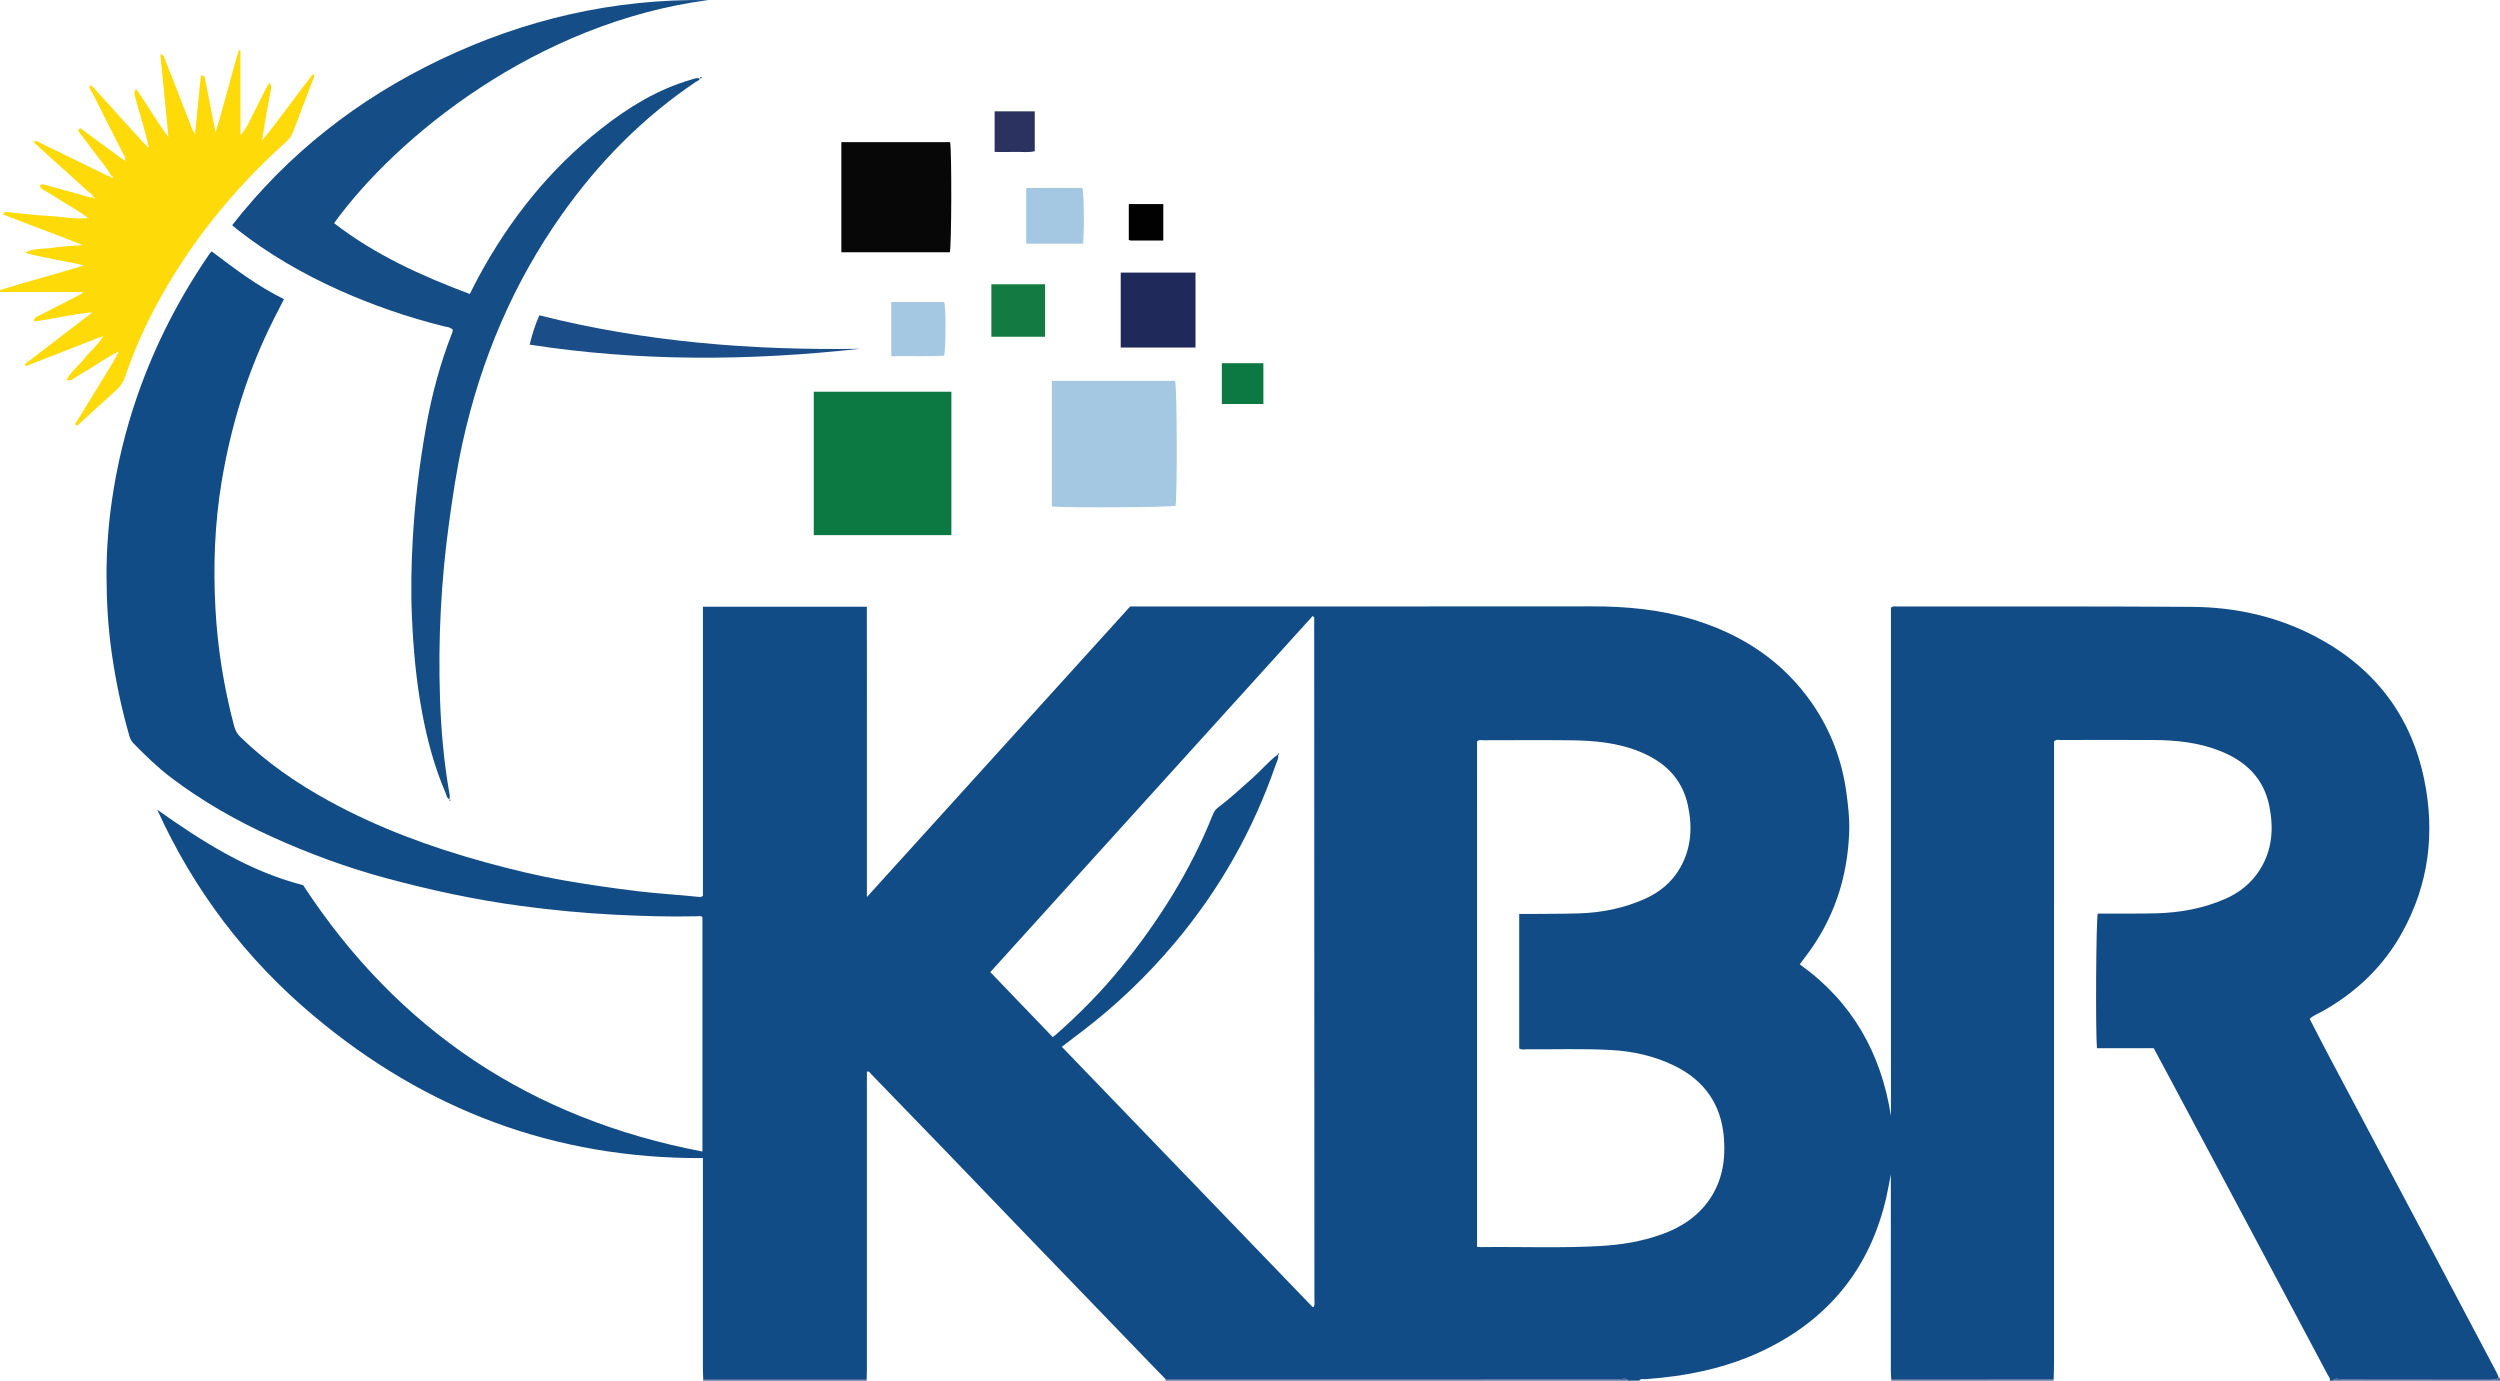 <?xml version="1.0" encoding="iso-8859-1"?>
<!-- Generator: Adobe Illustrator 27.0.0, SVG Export Plug-In . SVG Version: 6.00 Build 0)  -->
<svg version="1.1" id="Layer_1" xmlns="http://www.w3.org/2000/svg" xmlns:xlink="http://www.w3.org/1999/xlink" x="0px" y="0px"
	 viewBox="0 0 1556.921 859.825" style="enable-background:new 0 0 1556.921 859.825;" xml:space="preserve">
<g>
	<path style="fill:#124C86;" d="M437.933,858.794c-0.061-1.828-0.174-3.657-0.175-5.485c-0.01-42.165-0.008-84.33-0.008-126.496
		c0-1.793,0-3.586,0-5.59c-92.222,0.464-172.761-30.054-242.714-88.852c-41.968-35.276-74.375-78.025-97.111-128.122
		c28.16,19.962,57.022,38.332,90.851,47.008c59.232,90.547,142.08,145.548,248.675,165.877c0-48.958,0-97.369,0-145.894
		c-0.981-1.134-2.407-0.625-3.65-0.598c-17.004,0.378-34.003-0.137-50.969-0.994c-19.436-0.982-38.802-2.851-58.124-5.433
		c-28.561-3.815-56.617-9.863-84.386-17.363c-24.413-6.594-48.067-15.331-71.095-25.784c-22.182-10.069-43.239-22.03-62.666-36.788
		c-8.52-6.472-16.148-13.901-23.607-21.535c-1.505-1.541-2.075-3.346-2.623-5.258c-4.768-16.63-8.264-33.508-10.735-50.647
		c-2.289-15.873-3.206-31.823-3.259-47.789c-0.051-15.467,1.03-30.907,3.201-46.286c3.218-22.788,8.592-45.002,16.15-66.71
		c10.995-31.58,26.195-61.022,45.162-88.538c0.177-0.257,0.49-0.421,1.071-0.904c14.217,10.736,28.462,21.648,44.929,29.68
		c-2.093,4.096-4.123,8.036-6.125,11.991c-16.258,32.128-26.777,66.113-32.676,101.564c-4.365,26.234-5.314,52.683-3.883,79.183
		c1.34,24.795,5.307,49.229,11.665,73.26c0.706,2.669,1.947,4.788,3.933,6.719c16.356,15.903,34.924,28.718,54.861,39.661
		c30.751,16.879,63.409,28.888,97.141,38.184c16.179,4.459,32.464,8.466,49.003,11.343c15.395,2.679,30.852,4.925,46.372,6.815
		c12.73,1.55,25.525,2.198,38.261,3.567c0.635,0.068,1.318,0.192,2.36-0.759c0-59.622,0-119.69,0-179.954
		c34.105,0,67.725,0,102.072,0c0.082,29.806,0.027,59.715,0.037,89.623c0.01,29.983,0.002,59.965,0.002,91.156
		c55.096-60.81,109.509-120.865,163.973-180.977c1.789,0,3.448,0,5.106,0c94.163,0,188.327,0.062,282.49-0.047
		c21.429-0.025,42.541,1.943,63.089,8.232c30.525,9.343,55.996,25.977,74.263,52.598c11.475,16.723,18.393,35.274,21.103,55.382
		c1.068,7.924,1.984,15.886,1.727,23.879c-0.933,29.093-9.775,55.457-27.649,78.619c-1.008,1.306-1.976,2.641-3.154,4.218
		c32.61,23.27,50.671,55.212,56.79,94.422c0-105.579,0-211.158,0-316.499c1.276-1.14,2.497-0.785,3.616-0.784
		c61.331,0.032,122.663-0.154,183.992,0.245c27.288,0.177,53.575,6.09,77.755,19.004c35.804,19.122,58.535,48.628,66.755,88.567
		c6.843,33.247,2.834,65.208-13.712,95.168c-11.737,21.253-28.685,37.338-49.785,49.174c-2.585,1.45-5.464,2.424-7.859,4.653
		c4.222,8.135,8.365,16.264,12.637,24.325c16.575,31.278,33.211,62.524,49.785,93.803c17.973,33.92,35.905,67.862,53.842,101.801
		c0.538,1.019,0.944,2.107,1.412,3.164c-1.206,2.157-3.271,1.189-4.931,1.192c-31.088,0.061-62.176,0.027-93.264,0.095
		c-1.66,0.004-3.65-0.929-5.013,0.948c-0.667,0-1.333,0-2,0c0.571-1.525-0.63-2.523-1.212-3.621
		c-13.538-25.543-27.124-51.06-40.71-76.577c-18.192-34.169-36.388-68.337-54.592-102.5c-4.283-8.038-8.606-16.054-13.052-24.344
		c-11.911,0-23.667,0-35.372,0c-0.938-10.322-0.552-79.9,0.499-83.818c1.564,0,3.208,0.006,4.851-0.001
		c10.496-0.048,20.996,0.076,31.487-0.191c14.736-0.375,29.063-2.941,42.695-8.82c9.114-3.93,16.603-9.894,21.895-18.253
		c7.828-12.364,8.75-25.957,5.887-39.926c-3.488-17.017-14.504-27.594-30.082-33.906c-13.466-5.456-27.671-6.939-42.045-7.019
		c-19.326-0.106-38.653-0.038-57.98-0.004c-1.249,0.002-2.679-0.53-3.929,0.947c0,1.6,0,3.416,0,5.232
		c0,127.457,0.001,254.913-0.01,382.37c0,3.157-0.15,6.315-0.23,9.472c-33.723-0.005-67.445-0.01-101.167-0.015
		c-0.078-1.825-0.222-3.65-0.223-5.475c-0.013-40.543-0.01-81.085-0.01-122.082c-0.964,4.988-1.714,9.559-2.738,14.067
		c-10.157,44.691-36.325,76.631-77.571,96.084c-22.96,10.829-47.54,15.702-72.776,17.479c-1.218,0.086-2.716-0.599-3.615,0.899
		c-2.333,0-4.667,0-7,0c-1.359-1.906-3.357-0.949-5.017-0.95c-94.327-0.057-188.654-0.051-282.98-0.052
		c-3.36-3.448-6.734-6.881-10.077-10.345c-27.528-28.53-55.058-57.057-82.569-85.603c-14.68-15.232-29.303-30.52-43.988-45.748
		c-15.493-16.067-31.02-32.102-46.576-48.109c-0.689-0.709-1.167-2.069-2.76-1.649c0,1.672,0,3.335,0,4.997
		c0,60.31,0.001,120.62-0.007,180.93c0,1.828-0.104,3.657-0.159,5.485C505.783,858.786,471.858,858.79,437.933,858.794z
		 M795.829,469.812l0.059,0.065c0.584,2.465-0.775,4.534-1.514,6.67c-14.124,40.818-35.069,77.798-62.898,110.822
		c-17.229,20.446-36.457,38.845-57.756,55.047c-4.05,3.081-8.098,6.163-12.455,9.479c52.273,54.25,104.161,108.098,156.055,161.94
		c0.092,0.095,0.301,0.126,0.446,0.11c0.158-0.018,0.305-0.126,0.512-0.22c0.613-1.56,0.293-3.228,0.292-4.853
		c-0.025-141.477-0.069-282.954-0.123-424.43c0-0.117-0.138-0.266-0.25-0.344c-0.545-0.383-0.26,0.483-0.617-0.561
		c-66.973,73.979-133.804,147.802-200.846,221.857c12.98,13.507,25.869,26.92,38.896,40.474c0.838-0.657,1.505-1.128,2.114-1.664
		c14.642-12.925,28.348-26.791,40.623-41.974c23.434-28.988,43.174-60.245,56.997-95.017c0.71-1.787,1.693-3.175,3.198-4.303
		c7.608-5.705,14.491-12.254,21.623-18.518C785.548,479.681,790.081,474.096,795.829,469.812z M919.867,776.476
		c1.084,0.09,1.72,0.196,2.355,0.188c24.812-0.314,49.634,0.711,74.438-0.687c13.013-0.733,25.766-2.817,38.056-7.208
		c12.172-4.349,22.671-11.134,30.071-22.018c7.85-11.547,9.884-24.546,8.815-38.122c-1.641-20.849-12.122-35.761-30.877-44.945
		c-12.441-6.092-25.708-8.992-39.406-9.762c-17.305-0.972-34.644-0.321-51.967-0.49c-1.761-0.017-3.645,0.576-5.236-0.495
		c0-27.875,0-55.626,0-83.75c1.902,0,3.536,0.014,5.171-0.002c10.827-0.107,21.661-0.024,32.48-0.38
		c13.896-0.458,27.361-3.203,40.151-8.811c9.394-4.12,17.088-10.354,22.262-19.263c7.133-12.281,7.904-25.545,5.009-39.134
		c-3.626-17.019-14.83-27.401-30.387-33.64c-13.647-5.473-28.064-6.779-42.58-6.931c-18.157-0.19-36.317-0.059-54.476-0.026
		c-1.267,0.002-2.683-0.5-3.878,0.748C919.867,566.429,919.867,671.204,919.867,776.476z"/>
	<path style="fill:#52689A;" d="M725.841,859.825c0.001-0.334,0.002-0.668,0.002-1.001c94.327,0.001,188.654-0.005,282.98,0.052
		c1.66,0.001,3.658-0.957,5.017,0.95C917.841,859.825,821.841,859.825,725.841,859.825z"/>
	<path style="fill:#52689A;" d="M1452.841,859.825c1.363-1.878,3.354-0.945,5.013-0.948c31.088-0.069,62.176-0.034,93.264-0.095
		c1.66-0.003,3.725,0.965,4.931-1.192c0.932,0.509,0.959,1.338,0.791,2.236C1522.174,859.825,1487.507,859.825,1452.841,859.825z"/>
	<path style="fill:#52689A;" d="M539.708,858.782c0.044,0.348,0.089,0.695,0.133,1.043c-34,0-68,0-102,0
		c0.031-0.344,0.062-0.687,0.093-1.031C471.858,858.79,505.783,858.786,539.708,858.782z"/>
	<path style="fill:#52689A;" d="M1177.841,859.825c-0.022-0.324-0.045-0.648-0.068-0.972c33.723,0.005,67.445,0.01,101.167,0.015
		c-0.033,0.319-0.067,0.638-0.1,0.957C1245.174,859.825,1211.507,859.825,1177.841,859.825z"/>
	<path style="fill:#154D87;" d="M435.795,48.784c-0.225,1.39-1.537,1.593-2.45,2.207c-32.994,22.18-60.394,50.055-83.301,82.389
		c-30.454,42.988-50.544,90.604-61.882,141.907c-3.687,16.683-6.226,33.62-8.547,50.579c-4.954,36.201-6.825,72.551-5.597,109.037
		c0.648,19.275,2.296,38.502,5.573,57.549c0.303,1.761,0.855,3.582,0.205,5.41l0.088-0.082c-1.721-0.796-1.799-2.613-2.414-4.046
		c-6.913-16.1-11.417-32.912-14.62-50.096c-3.665-19.668-5.45-39.514-6.321-59.504c-0.705-16.182-0.384-32.32,0.525-48.445
		c1.331-23.599,4.209-47.03,8.38-70.316c3.556-19.849,8.752-39.196,16.117-57.964c0.241-0.613,0.336-1.283,0.5-1.927
		c-1.579-1.86-3.934-1.848-5.935-2.347c-22.29-5.569-43.93-13.033-64.876-22.425c-22.687-10.173-44.098-22.561-63.7-37.946
		c-0.909-0.714-1.757-1.506-2.945-2.531c34.871-44.594,78.138-78.379,128.855-102.742C326.433,12.039,382.273-0.887,441.153,0.047
		C334.489,13.975,247.024,85.095,208.053,138.988c25.501,19.696,54.367,32.801,84.529,44.107c1.895-3.704,3.556-7.115,5.359-10.449
		c19.394-35.871,44.313-67.245,76.461-92.51c16.938-13.311,35.186-24.522,56.156-30.582c1.751-0.506,3.443-1.275,5.323-0.682
		L435.795,48.784z"/>
	<path style="fill:#FEDA09;" d="M69.231,109.351c-3.502-6.235-8.397-11.458-12.544-17.225c-2.223-3.091-4.614-6.06-6.905-9.103
		c-0.578-0.767-1.398-1.527-0.564-2.701c1.101-0.924,1.758,0.213,2.461,0.727c7.485,5.471,14.942,10.981,22.41,16.476
		c1.187,0.873,2.254,1.949,3.772,2.276c0.126,0.227,0.251,0.453,0.377,0.68c0.093-0.164,0.185-0.328,0.278-0.491
		c-0.237-0.042-0.475-0.084-0.712-0.125c0.596-2.032-0.817-3.457-1.606-5.024C69.951,82.435,63.62,70.072,57.399,57.654
		c-0.684-1.366-2.183-2.636-1.279-4.579c1.741,0.526,2.582,2.033,3.648,3.203c9.928,10.898,19.804,21.843,29.712,32.76
		c0.656,0.723,1.448,1.322,2.176,1.978c0.193,0.363,0.355,1.004,0.876,0.578c0.418-0.342,0.091-0.839-0.304-1.156
		c-1.325-7.874-4.153-15.349-6.119-23.053c-0.615-2.409-1.437-4.767-1.988-7.188c-0.309-1.356-1.106-2.854,0.745-4.696
		c6.896,9.796,12.644,20.147,20.035,29.81c-1.682-17.097-3.364-34.194-5.083-51.68c2.496,0.693,2.626,2.52,3.178,3.924
		c5.275,13.429,10.518,26.871,15.734,40.324c0.711,1.835,1.179,3.768,2.734,5.495c1.221-12.254,2.421-24.305,3.615-36.293
		c2.305-0.376,2.457,1.067,2.71,2.364c1.683,8.623,3.347,17.25,5.034,25.872c0.405,2.069,0.873,4.125,1.505,7.088
		c5.249-17.556,9.442-34.493,14.375-51.205c0.352,0.074,0.704,0.149,1.055,0.223c0,17.593,0,35.185,0,52.778
		c4.242-4.794,6.418-10.575,9.284-15.974c2.857-5.382,5.102-11.101,8.732-16.621c1.824,2.141,0.917,4.052,0.59,5.842
		c-1.816,9.93-3.677,19.852-5.148,30.014c11.086-13.414,20.948-27.738,31.718-41.394c1.35,1.086,0.605,1.9,0.277,2.758
		c-4.203,10.993-8.39,21.992-12.582,32.99c-0.952,2.497-2.278,4.577-4.378,6.463c-28.655,25.73-53.274,54.86-73.056,87.953
		c-11.096,18.562-20.363,38.024-27.32,58.533c-1.1,3.244-2.86,5.835-5.421,8.121c-7.567,6.757-14.984,13.681-22.459,20.541
		c-0.732,0.671-1.378,1.472-2.488,1.549c-1.229-0.977-0.172-1.75,0.286-2.498c7.454-12.192,14.942-24.362,22.386-36.56
		c1.12-1.835,2.054-3.784,3.074-5.681c0.326-0.295,0.805-0.656,0.38-1.07c-0.414-0.404-0.803-0.025-1.044,0.406
		c-7.014,3.464-13.293,8.151-20.043,12.055c-2.444,1.414-4.835,2.922-7.225,4.426c-0.999,0.629-1.975,1.147-3.952,0.552
		c2.935-5.4,7.679-8.832,11.112-13.283c3.511-4.552,8.237-8.073,11.954-14.177c-16.827,6.567-32.561,12.707-48.296,18.847
		c-0.226-0.402-0.452-0.804-0.678-1.207c14.014-10.755,28.028-21.51,42.041-32.265c-12.299,0.966-24.165,4.189-36.438,5.649
		c0.063-2.684,1.793-2.87,3.039-3.513c8.116-4.187,16.242-8.354,24.373-12.514c1.012-0.518,2.136-0.839,3.305-2.298
		c-17.469,0-34.522,0-51.575,0c-0.069-0.406-0.138-0.811-0.207-1.217c17.075-5.427,34.49-9.764,52.28-15.343
		c-12.653-2.997-24.888-4.478-36.782-7.897c5.419-3.05,11.429-2.198,17.106-3.076c5.873-0.909,11.857-1.098,18.844-1.692
		c-17.064-6.896-33.505-12.621-49.61-19.155c0.618-1.516,1.298-1.509,1.948-1.447c8.919,0.844,17.822,2,26.761,2.468
		c8.106,0.424,16.147,2.167,24.318,1.317c0.056,0.224,0.111,0.448,0.167,0.672c0.176-0.091,0.351-0.181,0.527-0.272
		c-0.244-0.122-0.487-0.245-0.731-0.367c-6.451-5.175-13.881-8.832-20.748-13.364c-2.072-1.368-4.293-2.512-6.361-3.885
		c-1.168-0.776-2.812-1.249-2.807-3.193c1.398-1.155,2.76-0.376,4.147,0.009c7.961,2.207,15.938,4.355,23.885,6.609
		c1.601,0.454,3.137,1.073,4.841,0.88c0.392,0.771,0.846,1.138,1.587,0.159c-0.526-0.124-0.978-0.231-1.43-0.338
		c-0.397-1.797-2.029-2.555-3.21-3.628c-9.956-9.038-19.977-18.004-29.969-27.001c-1.316-1.185-2.581-2.425-4.016-3.777
		c2.349-1.202,3.627,0.346,4.997,1.009c13.572,6.56,27.095,13.219,40.64,19.833c0.732,0.358,1.538,0.566,2.31,0.843
		c0.47,0.699,0.981,1.115,1.78,0.228C70.014,109.899,69.622,109.625,69.231,109.351z"/>
	<path style="fill:#0B7941;" d="M506.788,333.26c0-29.813,0-59.407,0-89.312c28.508,0,56.929,0,85.701,0c0,29.525,0,59.258,0,89.312
		C564.076,333.26,535.538,333.26,506.788,333.26z"/>
	<path style="fill:#A4C8E1;" d="M655.05,315.379c0-26.206,0-52.113,0-78.178c25.796,0,51.332,0,76.757,0
		c1.283,3.866,1.405,73.456,0.246,77.783C728.596,315.985,663.984,316.355,655.05,315.379z"/>
	<path style="fill:#080707;" d="M591.52,157.121c-22.428,0-44.863,0-67.558,0c0-22.908,0-45.633,0-68.613
		c22.641,0,45.201,0,67.727,0C592.774,93.413,592.602,153.686,591.52,157.121z"/>
	<path style="fill:#1F295A;" d="M697.951,216.424c0-15.617,0-31.016,0-46.659c15.574,0,30.944,0,46.572,0
		c0,15.525,0,30.926,0,46.659C729.18,216.424,713.809,216.424,697.951,216.424z"/>
	<path style="fill:#1B4E88;" d="M329.852,214.634c1.548-6.36,3.342-12.165,6.038-18.271c65.543,16.584,132.24,21.901,199.607,20.849
		C466.907,224.785,398.449,225.261,329.852,214.634z"/>
	<path style="fill:#A4C8E1;" d="M639.104,151.741c0-11.259,0-22.832,0-34.658c11.81,0,23.391,0,34.988,0
		c0.949,3.447,1.254,24.841,0.421,34.658C662.869,151.741,651.153,151.741,639.104,151.741z"/>
	<path style="fill:#A4C8E1;" d="M555.062,221.831c0-11.659,0-22.577,0-33.758c11.136,0,22.054,0,32.991,0
		c1.05,3.727,1.083,28.853-0.112,33.446C577.222,222.142,566.342,221.603,555.062,221.831z"/>
	<path style="fill:#137A42;" d="M650.807,177.049c0,10.928,0,21.646,0,32.643c-11.163,0-22.177,0-33.42,0
		c0-10.938,0-21.656,0-32.643C628.577,177.049,639.596,177.049,650.807,177.049z"/>
	<path style="fill:#2B3260;" d="M644.416,69.353c0,8.337,0,16.435,0,24.806c-4.04,0.987-8.178,0.329-12.262,0.448
		c-4.135,0.12-8.276,0.027-12.735,0.027c0-8.557,0-16.774,0-25.281C627.617,69.353,635.714,69.353,644.416,69.353z"/>
	<path style="fill:#0B7941;" d="M786.797,226.189c0,8.547,0,16.811,0,25.413c-8.55,0-17.076,0-25.877,0c0-8.397,0-16.773,0-25.413
		C769.43,226.189,777.834,226.189,786.797,226.189z"/>
	<path style="fill:#010101;" d="M724.47,149.804c-7.011,0-13.653,0.004-20.294-0.013c-0.296-0.001-0.592-0.185-1.194-0.385
		c0-7.273,0-14.654,0-22.31c7,0,14.078,0,21.487,0C724.47,134.536,724.47,142.153,724.47,149.804z"/>
	<path style="fill:#154D87;" d="M279.795,497.863c1.538,0.183,0.362,1.136,0.229,1.048c0.011,0.086-0.065-0.522-0.14-1.13
		L279.795,497.863z"/>
	<path style="fill:#154D87;" d="M435.883,48.872c-0.073-1.103,0.625-0.787,1.325-0.663c-0.325,0.683-0.915,0.525-1.413,0.575
		L435.883,48.872z"/>
	<path style="fill:#124C86;" d="M795.829,469.812c0.133-0.267,0.266-0.533,0.398-0.8c0.133,0.188,0.379,0.38,0.374,0.565
		c-0.009,0.363-0.313,0.461-0.714,0.3L795.829,469.812z"/>
</g>
</svg>
